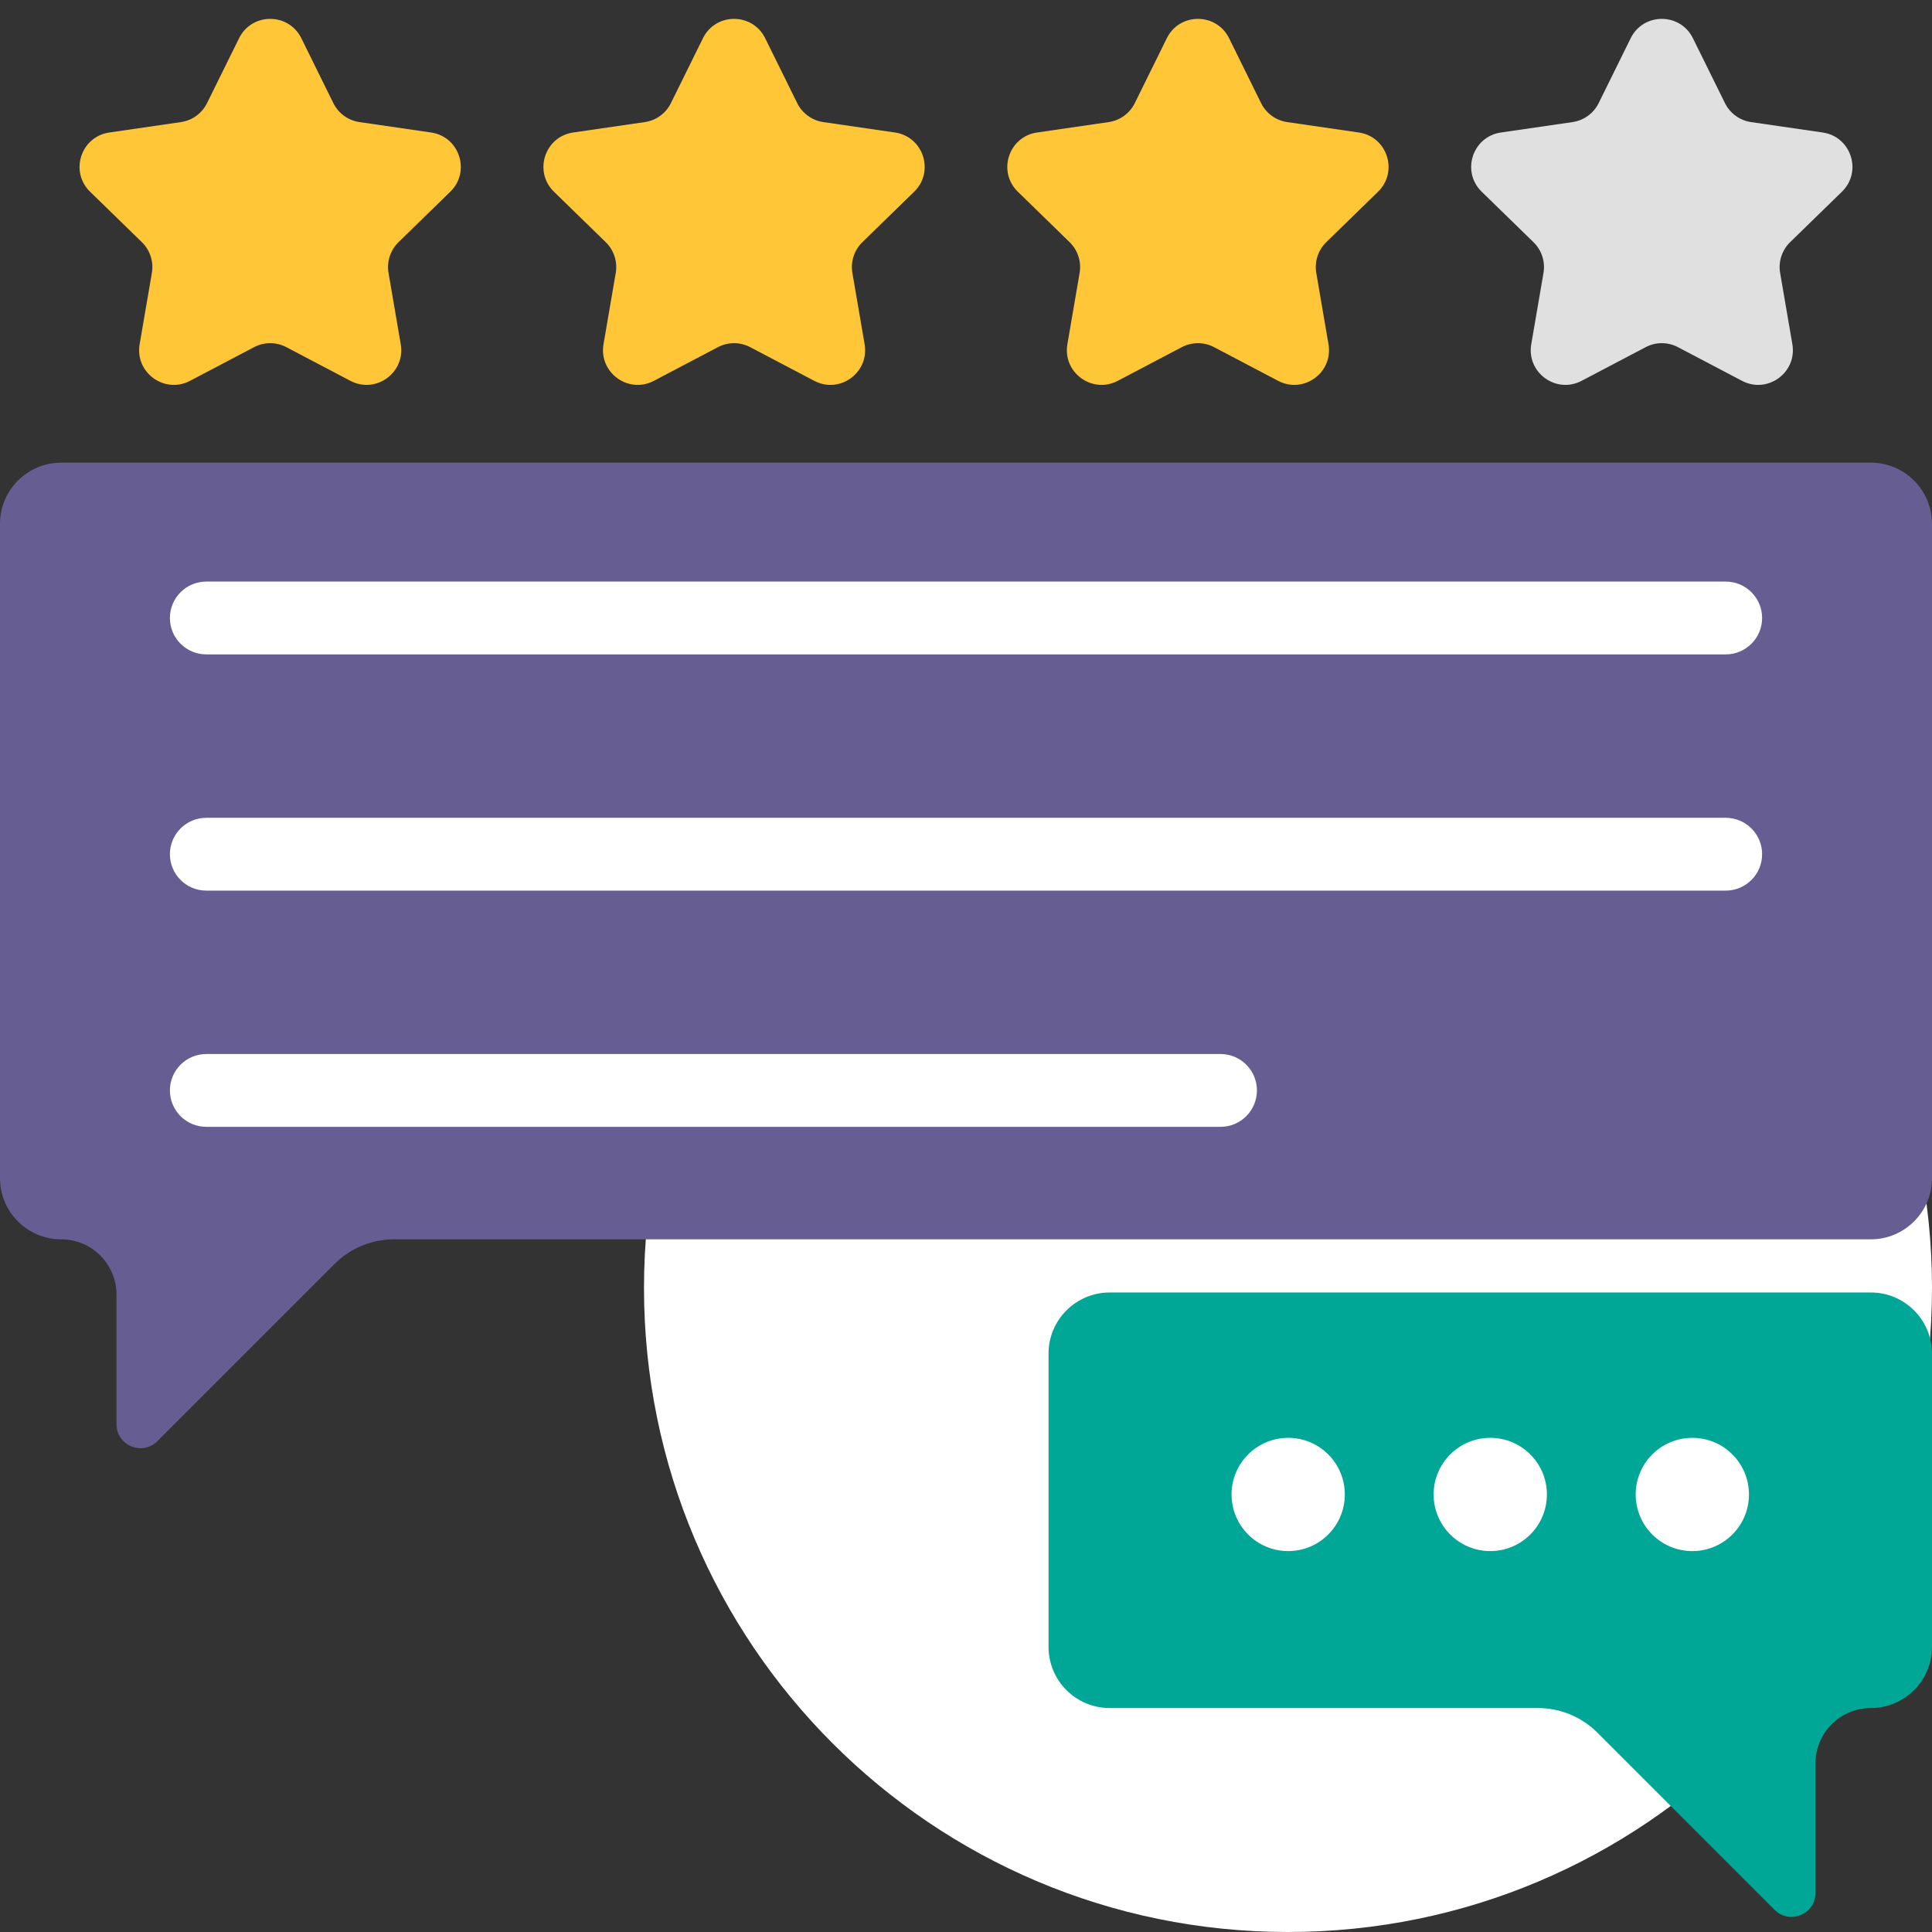 <svg width="120" height="120" viewBox="0 0 120 120" fill="none" xmlns="http://www.w3.org/2000/svg">
<rect x="0" y="0" width="120" height="120" fill="#333333" stroke="none"/>
<path d="M120 80C120 102.092 102.092 120 80 120C57.908 120 40 102.092 40 80C40 57.908 57.908 40 80 40C102.092 40 120 57.908 120 80Z" fill="white"/>
<path d="M116.198 28.737H3.802C1.702 28.737 0 30.439 0 32.538V73.175C0 75.275 1.702 76.977 3.802 76.977C5.698 76.977 7.236 78.516 7.236 80.412V88.458C7.236 89.785 8.84 90.449 9.778 89.511L20.783 78.505C21.762 77.527 23.09 76.977 24.473 76.977H116.199C118.298 76.977 120 75.275 120 73.175V32.538C120 30.439 118.298 28.737 116.198 28.737Z" fill="#665E93"/>
<path d="M10.553 38.384C10.553 37.136 11.565 36.123 12.814 36.123H107.187C108.436 36.123 109.448 37.136 109.448 38.384C109.448 39.633 108.436 40.646 107.187 40.646H12.814C11.565 40.646 10.553 39.633 10.553 38.384Z" fill="white"/>
<path d="M109.448 53.056C109.448 54.305 108.436 55.318 107.187 55.318H12.814C11.565 55.318 10.553 54.305 10.553 53.056C10.553 51.808 11.565 50.795 12.814 50.795H107.187C108.436 50.795 109.448 51.808 109.448 53.056Z" fill="white"/>
<path d="M10.553 67.728C10.553 66.479 11.565 65.467 12.814 65.467H75.809C77.058 65.467 78.07 66.479 78.07 67.728C78.07 68.977 77.058 69.989 75.809 69.989H12.814C11.565 69.989 10.553 68.977 10.553 67.728Z" fill="white"/>
<path d="M18.716 2.374L20.704 6.404C21.018 7.04 21.625 7.481 22.328 7.583L26.775 8.23C28.543 8.486 29.249 10.66 27.97 11.907L24.752 15.043C24.244 15.539 24.012 16.253 24.132 16.952L24.891 21.381C25.193 23.143 23.345 24.486 21.764 23.654L17.786 21.563C17.158 21.232 16.407 21.232 15.779 21.563L11.802 23.654C10.22 24.486 8.371 23.143 8.673 21.381L9.433 16.952C9.553 16.253 9.321 15.539 8.813 15.043L5.594 11.907C4.315 10.66 5.021 8.486 6.789 8.23L11.237 7.583C11.939 7.481 12.546 7.04 12.86 6.404L14.85 2.374C15.64 0.772 17.925 0.772 18.716 2.374Z" fill="#FFC638"/>
<path d="M47.526 2.374L49.516 6.404C49.83 7.04 50.437 7.481 51.139 7.583L55.587 8.23C57.355 8.486 58.06 10.66 56.782 11.907L53.563 15.043C53.055 15.539 52.823 16.253 52.943 16.952L53.703 21.381C54.005 23.143 52.156 24.486 50.575 23.654L46.597 21.563C45.969 21.232 45.218 21.232 44.59 21.563L40.612 23.654C39.031 24.486 37.183 23.143 37.485 21.381L38.245 16.952C38.365 16.253 38.132 15.539 37.624 15.043L34.406 11.907C33.127 10.66 33.833 8.486 35.601 8.23L40.048 7.583C40.751 7.481 41.358 7.04 41.672 6.404L43.661 2.374C44.451 0.772 46.736 0.772 47.526 2.374Z" fill="#FFC638"/>
<path d="M76.34 2.374L78.328 6.404C78.642 7.04 79.249 7.481 79.951 7.583L84.399 8.23C86.167 8.486 86.873 10.66 85.594 11.907L82.376 15.043C81.868 15.539 81.636 16.253 81.756 16.952L82.515 21.381C82.817 23.143 80.969 24.486 79.387 23.654L75.409 21.563C74.781 21.232 74.031 21.232 73.403 21.563L69.425 23.654C67.844 24.486 65.995 23.143 66.297 21.381L67.057 16.952C67.177 16.253 66.944 15.539 66.437 15.043L63.219 11.907C61.939 10.66 62.645 8.486 64.414 8.23L68.861 7.583C69.563 7.481 70.17 7.04 70.484 6.404L72.473 2.374C73.263 0.772 75.549 0.772 76.34 2.374Z" fill="#FFC638"/>
<path d="M105.15 2.374L107.14 6.404C107.454 7.04 108.061 7.481 108.763 7.583L113.211 8.23C114.979 8.486 115.685 10.66 114.406 11.907L111.187 15.043C110.679 15.539 110.447 16.253 110.567 16.952L111.327 21.381C111.629 23.143 109.78 24.486 108.199 23.654L104.221 21.563C103.593 21.232 102.842 21.232 102.214 21.563L98.236 23.654C96.655 24.486 94.807 23.143 95.109 21.381L95.869 16.952C95.989 16.253 95.756 15.539 95.248 15.043L92.03 11.907C90.751 10.66 91.457 8.486 93.225 8.23L97.672 7.583C98.375 7.481 98.982 7.04 99.296 6.404L101.285 2.374C102.075 0.772 104.36 0.772 105.15 2.374Z" fill="#E0E0E0"/>
<path d="M68.927 80.278H116.199C118.298 80.278 120 81.98 120 84.079V102.287C120 104.388 118.298 106.09 116.199 106.09C114.302 106.09 112.764 107.628 112.764 109.524V117.57C112.764 118.897 111.161 119.562 110.222 118.623L99.217 107.618C98.238 106.639 96.911 106.09 95.527 106.09H68.927C66.828 106.09 65.126 104.388 65.126 102.287V84.079C65.126 81.98 66.828 80.278 68.927 80.278Z" fill="#01A796"/>
<path d="M108.632 92.823C108.632 94.766 107.056 96.341 105.113 96.341C103.17 96.341 101.596 94.766 101.596 92.823C101.596 90.881 103.17 89.306 105.113 89.306C107.056 89.306 108.632 90.881 108.632 92.823Z" fill="white"/>
<path d="M96.08 92.823C96.08 94.766 94.505 96.341 92.562 96.341C90.62 96.341 89.045 94.766 89.045 92.823C89.045 90.881 90.62 89.306 92.562 89.306C94.505 89.306 96.08 90.881 96.08 92.823Z" fill="white"/>
<path d="M83.529 92.823C83.529 94.766 81.954 96.341 80.012 96.341C78.069 96.341 76.494 94.766 76.494 92.823C76.494 90.881 78.069 89.306 80.012 89.306C81.954 89.306 83.529 90.881 83.529 92.823Z" fill="white"/>
</svg>
